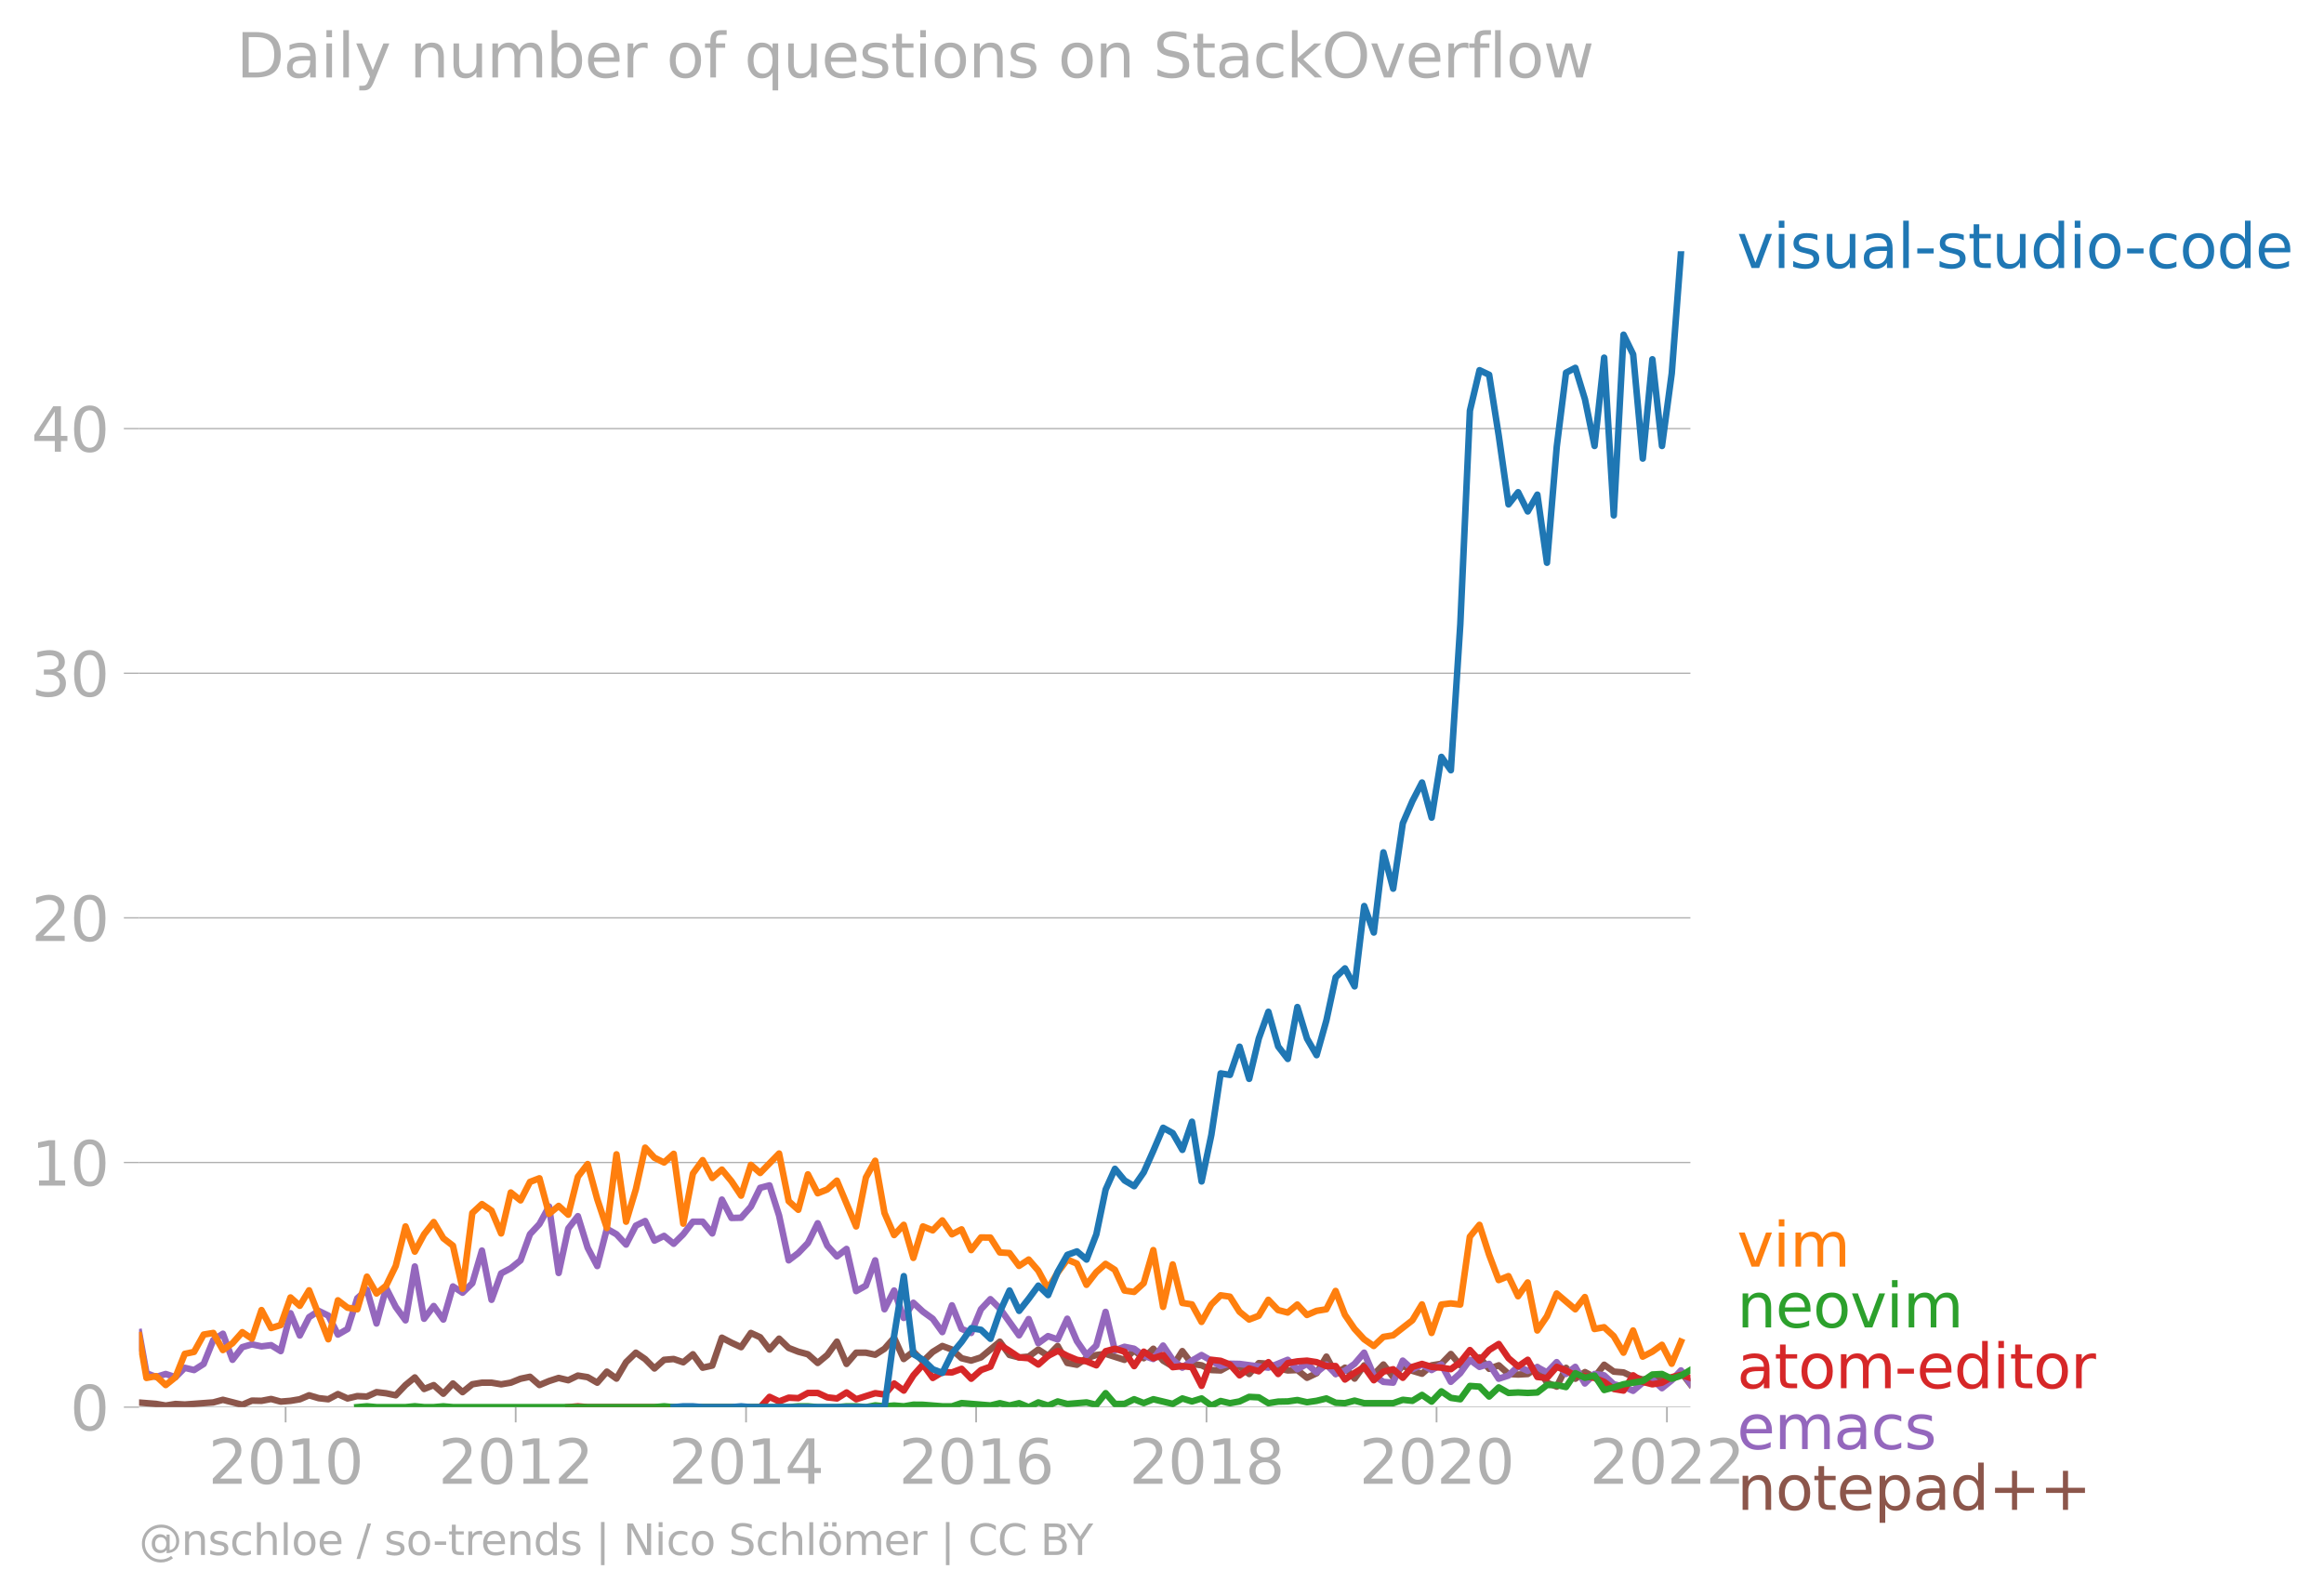 <svg xmlns:xlink="http://www.w3.org/1999/xlink" width="713.316" height="489.969" viewBox="0 0 534.987 367.477" xmlns="http://www.w3.org/2000/svg"><defs><style>*{stroke-linejoin:round;stroke-linecap:butt}</style></defs><g id="figure_1"><path d="M0 367.477h534.987V0H0v367.477z" style="fill:none" id="patch_1"/><g id="axes_1"><path d="M32.015 323.95h357.12V57.838H32.015V323.95z" style="fill:none" id="patch_2"/><g id="matplotlib.axis_1"><g id="xtick_1"><g id="line2d_1"><defs><path id="m41e671b147" d="M0 0v3.5" style="stroke:#b0b0b0;stroke-width:.4"/></defs><use xlink:href="#m41e671b147" x="65.75" y="323.95" style="fill:#b0b0b0;stroke:#b0b0b0;stroke-width:.4"/></g><g style="fill:#b0b0b0" transform="matrix(.14 0 0 -.14 47.935 341.588)" id="text_1"><defs><path id="DejaVuSans-32" d="M1228 531h2203V0H469v531q359 372 979 998 621 627 780 809 303 340 423 576 121 236 121 464 0 372-261 606-261 235-680 235-297 0-627-103-329-103-704-313v638q381 153 712 231 332 78 607 78 725 0 1156-363 431-362 431-968 0-288-108-546-107-257-392-607-78-91-497-524-418-433-1181-1211z" transform="scale(.016)"/><path id="DejaVuSans-30" d="M2034 4250q-487 0-733-480-245-479-245-1442 0-959 245-1439 246-480 733-480 491 0 736 480 246 480 246 1439 0 963-246 1442-245 480-736 480zm0 500q785 0 1199-621 414-620 414-1801 0-1178-414-1799Q2819-91 2034-91q-784 0-1198 620-414 621-414 1799 0 1181 414 1801 414 621 1198 621z" transform="scale(.016)"/><path id="DejaVuSans-31" d="M794 531h1031v3560L703 3866v575l1116 225h631V531h1031V0H794v531z" transform="scale(.016)"/></defs><use xlink:href="#DejaVuSans-32"/><use xlink:href="#DejaVuSans-30" x="63.623"/><use xlink:href="#DejaVuSans-31" x="127.246"/><use xlink:href="#DejaVuSans-30" x="190.869"/></g></g><g id="xtick_2"><use xlink:href="#m41e671b147" x="118.71" y="323.95" style="fill:#b0b0b0;stroke:#b0b0b0;stroke-width:.4" id="line2d_2"/><g style="fill:#b0b0b0" transform="matrix(.14 0 0 -.14 100.895 341.588)" id="text_2"><use xlink:href="#DejaVuSans-32"/><use xlink:href="#DejaVuSans-30" x="63.623"/><use xlink:href="#DejaVuSans-31" x="127.246"/><use xlink:href="#DejaVuSans-32" x="190.869"/></g></g><g id="xtick_3"><use xlink:href="#m41e671b147" x="171.743" y="323.95" style="fill:#b0b0b0;stroke:#b0b0b0;stroke-width:.4" id="line2d_3"/><g style="fill:#b0b0b0" transform="matrix(.14 0 0 -.14 153.928 341.588)" id="text_3"><defs><path id="DejaVuSans-34" d="M2419 4116 825 1625h1594v2491zm-166 550h794V1625h666v-525h-666V0h-628v1100H313v609l1940 2957z" transform="scale(.016)"/></defs><use xlink:href="#DejaVuSans-32"/><use xlink:href="#DejaVuSans-30" x="63.623"/><use xlink:href="#DejaVuSans-31" x="127.246"/><use xlink:href="#DejaVuSans-34" x="190.869"/></g></g><g id="xtick_4"><use xlink:href="#m41e671b147" x="224.704" y="323.95" style="fill:#b0b0b0;stroke:#b0b0b0;stroke-width:.4" id="line2d_4"/><g style="fill:#b0b0b0" transform="matrix(.14 0 0 -.14 206.889 341.588)" id="text_4"><defs><path id="DejaVuSans-36" d="M2113 2584q-425 0-674-291-248-290-248-796 0-503 248-796 249-292 674-292t673 292q248 293 248 796 0 506-248 796-248 291-673 291zm1253 1979v-575q-238 112-480 171-242 60-480 60-625 0-955-422-329-422-376-1275 184 272 462 417 279 145 613 145 703 0 1111-427 408-426 408-1160 0-719-425-1154Q2819-91 2113-91q-810 0-1238 620-428 621-428 1799 0 1106 525 1764t1409 658q238 0 480-47t505-140z" transform="scale(.016)"/></defs><use xlink:href="#DejaVuSans-32"/><use xlink:href="#DejaVuSans-30" x="63.623"/><use xlink:href="#DejaVuSans-31" x="127.246"/><use xlink:href="#DejaVuSans-36" x="190.869"/></g></g><g id="xtick_5"><use xlink:href="#m41e671b147" x="277.737" y="323.95" style="fill:#b0b0b0;stroke:#b0b0b0;stroke-width:.4" id="line2d_5"/><g style="fill:#b0b0b0" transform="matrix(.14 0 0 -.14 259.922 341.588)" id="text_5"><defs><path id="DejaVuSans-38" d="M2034 2216q-450 0-708-241-257-241-257-662 0-422 257-663 258-241 708-241t709 242q260 243 260 662 0 421-258 662-257 241-711 241zm-631 268q-406 100-633 378-226 279-226 679 0 559 398 884 399 325 1092 325 697 0 1094-325t397-884q0-400-227-679-226-278-629-378 456-106 710-416 255-309 255-755 0-679-414-1042Q2806-91 2034-91q-771 0-1186 362-414 363-414 1042 0 446 256 755 257 310 713 416zm-231 997q0-362 226-565 227-203 636-203 407 0 636 203 230 203 230 565 0 363-230 566-229 203-636 203-409 0-636-203-226-203-226-566z" transform="scale(.016)"/></defs><use xlink:href="#DejaVuSans-32"/><use xlink:href="#DejaVuSans-30" x="63.623"/><use xlink:href="#DejaVuSans-31" x="127.246"/><use xlink:href="#DejaVuSans-38" x="190.869"/></g></g><g id="xtick_6"><use xlink:href="#m41e671b147" x="330.697" y="323.95" style="fill:#b0b0b0;stroke:#b0b0b0;stroke-width:.4" id="line2d_6"/><g style="fill:#b0b0b0" transform="matrix(.14 0 0 -.14 312.882 341.588)" id="text_6"><use xlink:href="#DejaVuSans-32"/><use xlink:href="#DejaVuSans-30" x="63.623"/><use xlink:href="#DejaVuSans-32" x="127.246"/><use xlink:href="#DejaVuSans-30" x="190.869"/></g></g><g id="xtick_7"><use xlink:href="#m41e671b147" x="383.73" y="323.95" style="fill:#b0b0b0;stroke:#b0b0b0;stroke-width:.4" id="line2d_7"/><g style="fill:#b0b0b0" transform="matrix(.14 0 0 -.14 365.915 341.588)" id="text_7"><use xlink:href="#DejaVuSans-32"/><use xlink:href="#DejaVuSans-30" x="63.623"/><use xlink:href="#DejaVuSans-32" x="127.246"/><use xlink:href="#DejaVuSans-32" x="190.869"/></g></g></g><g id="matplotlib.axis_2"><g id="ytick_1"><path d="M32.015 323.95h357.12" clip-path="url(#pb68c5707bf)" style="fill:none;stroke:#b0b0b0;stroke-width:.3;stroke-linecap:square" id="line2d_8"/><g id="line2d_9"><defs><path id="m78b00cd686" d="M0 0h-3.5" style="stroke:#b0b0b0;stroke-width:.3"/></defs><use xlink:href="#m78b00cd686" x="32.015" y="323.95" style="fill:#b0b0b0;stroke:#b0b0b0;stroke-width:.3"/></g><use xlink:href="#DejaVuSans-30" style="fill:#b0b0b0" transform="matrix(.14 0 0 -.14 16.108 329.269)" id="text_8"/></g><g id="ytick_2"><path d="M32.015 267.63h357.12" clip-path="url(#pb68c5707bf)" style="fill:none;stroke:#b0b0b0;stroke-width:.3;stroke-linecap:square" id="line2d_10"/><use xlink:href="#m78b00cd686" x="32.015" y="267.63" style="fill:#b0b0b0;stroke:#b0b0b0;stroke-width:.3" id="line2d_11"/><g style="fill:#b0b0b0" transform="matrix(.14 0 0 -.14 7.2 272.949)" id="text_9"><use xlink:href="#DejaVuSans-31"/><use xlink:href="#DejaVuSans-30" x="63.623"/></g></g><g id="ytick_3"><path d="M32.015 211.31h357.12" clip-path="url(#pb68c5707bf)" style="fill:none;stroke:#b0b0b0;stroke-width:.3;stroke-linecap:square" id="line2d_12"/><use xlink:href="#m78b00cd686" x="32.015" y="211.31" style="fill:#b0b0b0;stroke:#b0b0b0;stroke-width:.3" id="line2d_13"/><g style="fill:#b0b0b0" transform="matrix(.14 0 0 -.14 7.2 216.629)" id="text_10"><use xlink:href="#DejaVuSans-32"/><use xlink:href="#DejaVuSans-30" x="63.623"/></g></g><g id="ytick_4"><path d="M32.015 154.99h357.12" clip-path="url(#pb68c5707bf)" style="fill:none;stroke:#b0b0b0;stroke-width:.3;stroke-linecap:square" id="line2d_14"/><use xlink:href="#m78b00cd686" x="32.015" y="154.99" style="fill:#b0b0b0;stroke:#b0b0b0;stroke-width:.3" id="line2d_15"/><g style="fill:#b0b0b0" transform="matrix(.14 0 0 -.14 7.2 160.309)" id="text_11"><defs><path id="DejaVuSans-33" d="M2597 2516q453-97 707-404 255-306 255-756 0-690-475-1069Q2609-91 1734-91q-293 0-604 58T488 141v609q262-153 574-231 313-78 654-78 593 0 904 234t311 681q0 413-289 645-289 233-804 233h-544v519h569q465 0 712 186t247 536q0 359-255 551-254 193-729 193-260 0-557-57-297-56-653-174v562q360 100 674 150t592 50q719 0 1137-327 419-326 419-882 0-388-222-655t-631-370z" transform="scale(.016)"/></defs><use xlink:href="#DejaVuSans-33"/><use xlink:href="#DejaVuSans-30" x="63.623"/></g></g><g id="ytick_5"><path d="M32.015 98.67h357.12" clip-path="url(#pb68c5707bf)" style="fill:none;stroke:#b0b0b0;stroke-width:.3;stroke-linecap:square" id="line2d_16"/><use xlink:href="#m78b00cd686" x="32.015" y="98.67" style="fill:#b0b0b0;stroke:#b0b0b0;stroke-width:.3" id="line2d_17"/><g style="fill:#b0b0b0" transform="matrix(.14 0 0 -.14 7.2 103.989)" id="text_12"><use xlink:href="#DejaVuSans-34"/><use xlink:href="#DejaVuSans-30" x="63.623"/></g></g></g><path d="m32.015 322.894 3.918.305 2.212.387 2.25-.363 2.14.123 6.565-.486 2.213-.6 4.462 1.145 2.212-.957 2.213.048 2.213-.424 2.213.606 2.249-.182 2.14-.356 2.14-.915 2.213.66 2.212.248 2.213-1.187 2.213 1.005 2.249-.545 2.213.103 2.212-1.011 2.213.26 2.213.467 2.249-2.362 2.14-1.752 2.14 2.66 2.213-.89 2.213 1.98 2.212-2.355 2.213 1.992 2.249-1.817 2.213-.363h2.212l2.213.375 2.213-.375 2.249-.909 2.176-.45 2.177 1.904 2.213-.92 2.212-.715 2.213.527 2.213-1.072 2.249.363 2.213 1.272 2.212-2.544 2.213 1.605 2.213-3.785 2.249-2.18 2.14 1.473 2.14 2.16 2.213-1.986 2.213-.194 2.212.757 2.213-1.847 2.249 3.089 2.213-.49 2.212-6.414 2.213 1.157 2.213 1.023 2.249-3.27 2.14.986 2.14 2.83 2.213-2.508 2.213 2.144 2.212.86 2.213.593 2.25 1.999 2.212-1.841 2.213-3.064 2.212 5.129 2.213-2.586h2.25l2.14.467 2.14-1.375 2.212-2.514 2.213 4.875 2.213-1.683 2.212 2.229 2.25-2.18 2.212-1.363 2.213.817 2.213 1.999 2.212.545 2.25-.727 4.352-3.633 2.213 3.064 2.213.57 2.212-.195 2.213-1.623 2.25 1.454 2.212-2.271 2.213 3.906 2.212.412 2.213-1.502 2.25-.727 2.14-.279 4.352 1.381 2.213-2.192 2.213 1.817 2.212-2.18 2.25 2.725 2.212 1.332 2.213-3.512L274.4 314l2.212.32 2.25 1.091 2.14.09 2.14-1.18 2.212.242 2.213 1.756 2.213-2.507 2.213.146 2.249 1.09 2.212.454 2.213-.091 2.213 1.78 2.212-1.053 2.25-3.816 2.14 3.984 2.14-1.44 2.213 2.513 2.212-3.058 2.213 2.12 2.213-2.302 2.249 2.907 2.212-2.67 2.213 1.217 2.213.66 2.213-1.932 2.249-.363 2.176-2.243 2.177 2.606 4.425-1.817 2.213 2.622 2.213-.805 2.249 1.998 2.212.121 2.213-.12 2.213-1.57 2.212 3.568 2.25.908 2.14-4.328 2.14 2.511 2.213-1.532 2.212 1.17 2.213-2.86 2.213 1.587 2.249.182 2.212 1.048 2.213.587 2.213-.4 2.213.4h2.249l2.14-1.687 2.14 2.777h0" clip-path="url(#pb68c5707bf)" style="fill:none;stroke:#8c564b;stroke-width:1.5;stroke-linecap:square" id="line2d_18"/><path d="m32.015 306.702 1.705 9.436 2.213.866 2.212-.685 2.25.727 2.14-2.148 2.14.513L46.887 314l2.213-5.493 2.213-1.453 2.213 5.995 2.249-2.907 2.212-.648 2.213.467 2.213-.279 2.213 1.369 2.249-8.72 2.14 5.125 2.14-4.217 2.213-1.442 2.212 1.078 2.213 4.367 2.213-1.278 2.249-7.086 2.213-1.962 2.212 7.776 2.213-8.151 2.213 4.336 2.249 3.088 2.14-12.4 2.14 12.037 2.213-2.931 2.213 3.113 2.212-7.619 2.213 1.442 2.249-2.18 2.213-7.522 2.212 11.337 2.213-6.08 2.213-1.187 2.249-1.817 2.176-6.02 2.177-2.337 2.213-4.034 2.212 15.298 2.213-10.229 2.213-2.852 2.249 7.267 2.213 4.22 2.212-8.58 2.213 1.26 2.213 2.373 2.249-4.36 2.14-1.058 2.14 4.51 2.213-1.09 2.213 1.817 2.212-2.193 2.213-2.894h2.249l2.213 2.707 2.212-7.794 2.213 4.227 2.213-.049 2.249-2.543 2.14-4.341 2.14-.565 2.213 6.934 2.213 10.326 2.212-1.69 2.213-2.307 2.25-4.542 2.212 5.16 2.213 2.47 2.212-1.72 2.213 9.714 2.25-1.272 2.14-5.813 2.14 11.264 2.212-4.318 2.213 6.316 2.213-3.5 2.212 2.047 2.25 1.635 2.212 3.076 2.213-6.165 2.213 5.414 2.212.945 2.25-5.45 2.176-2.33 2.176 2.148 4.426 6.177 2.212-3.742 2.213 5.559 2.25-1.635 2.212.769 2.213-4.766 2.212 5.141 2.213 3.216 2.25-2.18 2.14-7.754 2.14 8.844 2.212-.811 2.213.448 2.213 1.617 2.212.744 2.25-3.088 2.212 3.282 2.213 1.805 2.213-1.617 2.212-1.29 4.39 2.537 2.14-.538 2.212.042 6.639.866 4.461-1.805 2.213 2.168 2.213-1.23 2.212 1.957 2.25-1.817 2.14 2.167 2.14-.713 2.213-1.593 2.212-2.586 2.213 5.214 2.213 1.508 2.249.182 2.212-5.069 2.213 1.98 2.213-1.041 2.213 1.223 2.249-1.272 2.176 3.985 2.177-1.986 2.212-3.077 2.213 1.623 2.213-.684 2.213 3.41 2.249-.727 2.212-2.12 2.213 1.03 2.213-.842 2.212 1.205 2.25-2.362 2.14 2.712 2.14-1.622 2.213 3.822 2.212-2.187 2.213.31 2.213 2.052 2.249.545 2.212.97 2.213-1.878 2.213-.751 2.213 2.023 2.249-1.817 2.14-2.271 2.14 2.997h0" clip-path="url(#pb68c5707bf)" style="fill:none;stroke:#9467bd;stroke-width:1.5;stroke-linecap:square" id="line2d_19"/><path d="m130.826 323.95 2.213-.182 2.249.182H175.008l2.14-2.362 2.213 1.048 2.213-.866 2.212.115L186 320.68h2.25l2.212 1.017 2.213.254 2.212-1.38 2.213 1.562 2.25-.727 2.14-.674 2.14.311 2.212-2.537 2.213 1.629 2.213-3.507 2.212-2.489 2.25 3.089 2.212-1.35 2.213.078 2.213-.83 2.212 2.283 2.25-1.998 2.176-.783 2.176-5.03 2.213 1.398 2.213 1.508 2.212.182 2.213 1.453 2.25-1.998 2.212-1.145 2.213 1.145 2.212.92 2.213.352 2.25.908 2.14-3.244 2.14-.571 2.212.678 2.213 3.319 2.213-3.32 2.212 1.503 2.25-.727 2.212 2.792 2.213-.248 2.213.248 2.212 4.294 2.25-5.996 2.14.24 2.14.85 2.212 2.49 2.213-1.581 2.213.642 2.213-2.096 2.249 2.725 2.212-2.507 2.213-.4 2.213-.163 2.212.345 2.25.909 2.14-.007 2.14 3.095 2.213-1.526 2.212-1.38 2.213 3.07 2.213-1.98 2.249-.546 2.212 1.962 2.213-2.507 2.213-.684 2.213.684 2.249.182 2.176.345 2.177-1.617 2.212-2.786 2.213 2.423 2.213-2.423 2.213-1.392 2.249 3.27 2.212 1.877 2.213-1.514 2.213 3.955 2.212.224 2.25-2.544 2.14.818 2.14 1.18 2.213.134 2.212.412 2.213.902 2.213 1.641 2.249.364 2.212-3.507 2.213 1.508 2.213.557 2.213-.375 2.249-1.272 2.14-.538 2.14.72" clip-path="url(#pb68c5707bf)" style="fill:none;stroke:#d62728;stroke-width:1.5;stroke-linecap:square" id="line2d_20"/><g style="fill:#1f77b4" transform="matrix(.14 0 0 -.14 399.849 61.7)" id="text_13"><defs><path id="DejaVuSans-76" d="M191 3500h609L1894 563l1094 2937h609L2284 0h-781L191 3500z" transform="scale(.016)"/><path id="DejaVuSans-69" d="M603 3500h575V0H603v3500zm0 1363h575v-729H603v729z" transform="scale(.016)"/><path id="DejaVuSans-73" d="M2834 3397v-544q-243 125-506 187-262 63-544 63-428 0-642-131t-214-394q0-200 153-314t616-217l197-44q612-131 870-370t258-667q0-488-386-773Q2250-91 1575-91q-281 0-586 55T347 128v594q319-166 628-249 309-82 613-82 406 0 624 139 219 139 219 392 0 234-158 359-157 125-692 241l-200 47q-534 112-772 345-237 233-237 639 0 494 350 762 350 269 994 269 318 0 599-47 282-46 519-140z" transform="scale(.016)"/><path id="DejaVuSans-75" d="M544 1381v2119h575V1403q0-497 193-746 194-248 582-248 465 0 735 297 271 297 271 810v1984h575V0h-575v538q-209-319-486-474-276-155-642-155-603 0-916 375-312 375-312 1097zm1447 2203z" transform="scale(.016)"/><path id="DejaVuSans-61" d="M2194 1759q-697 0-966-159t-269-544q0-306 202-486 202-179 548-179 479 0 768 339t289 901v128h-572zm1147 238V0h-575v531q-197-318-491-470T1556-91q-537 0-855 302-317 302-317 808 0 590 395 890 396 300 1180 300h807v57q0 397-261 614t-733 217q-300 0-585-72-284-72-546-216v532q315 122 612 182 297 61 578 61 760 0 1135-394 375-393 375-1193z" transform="scale(.016)"/><path id="DejaVuSans-6c" d="M603 4863h575V0H603v4863z" transform="scale(.016)"/><path id="DejaVuSans-2d" d="M313 2009h1684v-512H313v512z" transform="scale(.016)"/><path id="DejaVuSans-74" d="M1172 4494v-994h1184v-447H1172V1153q0-428 117-550t477-122h590V0h-590q-666 0-919 248-253 249-253 905v1900H172v447h422v994h578z" transform="scale(.016)"/><path id="DejaVuSans-64" d="M2906 2969v1894h575V0h-575v525q-181-312-458-464-276-152-664-152-634 0-1033 506-398 507-398 1332t398 1331q399 506 1033 506 388 0 664-152 277-151 458-463zM947 1747q0-634 261-995t717-361q456 0 718 361 263 361 263 995t-263 995q-262 361-718 361t-717-361q-261-361-261-995z" transform="scale(.016)"/><path id="DejaVuSans-6f" d="M1959 3097q-462 0-731-361t-269-989q0-628 267-989 268-361 733-361 460 0 728 362 269 363 269 988 0 622-269 986-268 364-728 364zm0 487q750 0 1178-488 429-487 429-1349 0-859-429-1349Q2709-91 1959-91q-753 0-1180 489-426 490-426 1349 0 862 426 1349 427 488 1180 488z" transform="scale(.016)"/><path id="DejaVuSans-63" d="M3122 3366v-538q-244 135-489 202t-495 67q-560 0-870-355-309-354-309-995t309-996q310-354 870-354 250 0 495 67t489 202V134Q2881 22 2623-34q-257-57-548-57-791 0-1257 497-465 497-465 1341 0 856 470 1346 471 491 1290 491 265 0 518-55 253-54 491-163z" transform="scale(.016)"/><path id="DejaVuSans-65" d="M3597 1894v-281H953q38-594 358-905t892-311q331 0 642 81t618 244V178Q3153 47 2828-22t-659-69q-838 0-1327 487-489 488-489 1320 0 859 464 1363 464 505 1252 505 706 0 1117-455 411-454 411-1235zm-575 169q-6 471-264 752-258 282-683 282-481 0-770-272t-333-766l2050 4z" transform="scale(.016)"/></defs><use xlink:href="#DejaVuSans-76"/><use xlink:href="#DejaVuSans-69" x="59.18"/><use xlink:href="#DejaVuSans-73" x="86.963"/><use xlink:href="#DejaVuSans-75" x="139.063"/><use xlink:href="#DejaVuSans-61" x="202.441"/><use xlink:href="#DejaVuSans-6c" x="263.721"/><use xlink:href="#DejaVuSans-2d" x="291.504"/><use xlink:href="#DejaVuSans-73" x="327.588"/><use xlink:href="#DejaVuSans-74" x="379.688"/><use xlink:href="#DejaVuSans-75" x="418.896"/><use xlink:href="#DejaVuSans-64" x="482.275"/><use xlink:href="#DejaVuSans-69" x="545.752"/><use xlink:href="#DejaVuSans-6f" x="573.535"/><use xlink:href="#DejaVuSans-2d" x="636.592"/><use xlink:href="#DejaVuSans-63" x="672.676"/><use xlink:href="#DejaVuSans-6f" x="727.656"/><use xlink:href="#DejaVuSans-64" x="788.838"/><use xlink:href="#DejaVuSans-65" x="852.314"/></g><g style="fill:#ff7f0e" transform="matrix(.14 0 0 -.14 399.849 291.6)" id="text_14"><defs><path id="DejaVuSans-6d" d="M3328 2828q216 388 516 572t706 184q547 0 844-383 297-382 297-1088V0h-578v2094q0 503-179 746-178 244-543 244-447 0-707-297-259-296-259-809V0h-578v2094q0 506-178 748t-550 242q-441 0-701-298-259-298-259-808V0H581v3500h578v-544q197 322 472 475t653 153q382 0 649-194 267-193 395-562z" transform="scale(.016)"/></defs><use xlink:href="#DejaVuSans-76"/><use xlink:href="#DejaVuSans-69" x="59.18"/><use xlink:href="#DejaVuSans-6d" x="86.963"/></g><g style="fill:#2ca02c" transform="matrix(.14 0 0 -.14 399.849 305.6)" id="text_15"><defs><path id="DejaVuSans-6e" d="M3513 2113V0h-575v2094q0 497-194 743-194 247-581 247-466 0-735-297-269-296-269-809V0H581v3500h578v-544q207 316 486 472 280 156 646 156 603 0 912-373 310-373 310-1098z" transform="scale(.016)"/></defs><use xlink:href="#DejaVuSans-6e"/><use xlink:href="#DejaVuSans-65" x="63.379"/><use xlink:href="#DejaVuSans-6f" x="124.902"/><use xlink:href="#DejaVuSans-76" x="186.084"/><use xlink:href="#DejaVuSans-69" x="245.264"/><use xlink:href="#DejaVuSans-6d" x="273.047"/></g><g style="fill:#d62728" transform="matrix(.14 0 0 -.14 399.849 319.6)" id="text_16"><defs><path id="DejaVuSans-72" d="M2631 2963q-97 56-211 82-114 27-251 27-488 0-749-317t-261-911V0H581v3500h578v-544q182 319 472 473 291 155 707 155 59 0 131-8 72-7 159-23l3-590z" transform="scale(.016)"/></defs><use xlink:href="#DejaVuSans-61"/><use xlink:href="#DejaVuSans-74" x="61.279"/><use xlink:href="#DejaVuSans-6f" x="100.488"/><use xlink:href="#DejaVuSans-6d" x="161.67"/><use xlink:href="#DejaVuSans-2d" x="259.082"/><use xlink:href="#DejaVuSans-65" x="295.166"/><use xlink:href="#DejaVuSans-64" x="356.689"/><use xlink:href="#DejaVuSans-69" x="420.166"/><use xlink:href="#DejaVuSans-74" x="447.949"/><use xlink:href="#DejaVuSans-6f" x="487.158"/><use xlink:href="#DejaVuSans-72" x="548.34"/></g><g style="fill:#9467bd" transform="matrix(.14 0 0 -.14 399.849 333.6)" id="text_17"><use xlink:href="#DejaVuSans-65"/><use xlink:href="#DejaVuSans-6d" x="61.523"/><use xlink:href="#DejaVuSans-61" x="158.936"/><use xlink:href="#DejaVuSans-63" x="220.215"/><use xlink:href="#DejaVuSans-73" x="275.195"/></g><g style="fill:#8c564b" transform="matrix(.14 0 0 -.14 399.849 347.6)" id="text_18"><defs><path id="DejaVuSans-70" d="M1159 525v-1856H581v4831h578v-531q182 312 458 463 277 152 661 152 638 0 1036-506 399-506 399-1331T3314 415Q2916-91 2278-91q-384 0-661 152-276 152-458 464zm1957 1222q0 634-261 995t-717 361q-457 0-718-361t-261-995q0-634 261-995t718-361q456 0 717 361t261 995z" transform="scale(.016)"/><path id="DejaVuSans-2b" d="M2944 4013V2272h1740v-531H2944V0h-525v1741H678v531h1741v1741h525z" transform="scale(.016)"/></defs><use xlink:href="#DejaVuSans-6e"/><use xlink:href="#DejaVuSans-6f" x="63.379"/><use xlink:href="#DejaVuSans-74" x="124.561"/><use xlink:href="#DejaVuSans-65" x="163.77"/><use xlink:href="#DejaVuSans-70" x="225.293"/><use xlink:href="#DejaVuSans-61" x="288.77"/><use xlink:href="#DejaVuSans-64" x="350.049"/><use xlink:href="#DejaVuSans-2b" x="413.525"/><use xlink:href="#DejaVuSans-2b" x="497.314"/></g><g style="fill:#b0b0b0" transform="matrix(.097 0 0 -.097 32.015 357.986)" id="text_19"><defs><path id="DejaVuSans-40" d="M2381 1678q0-447 222-702 222-254 610-254 384 0 604 256 221 256 221 700 0 438-225 695-225 258-607 258-378 0-602-256-223-256-223-697zm1703-934q-187-241-429-355t-564-114q-538 0-874 389t-336 1014q0 625 337 1015 338 391 873 391 322 0 565-117 244-117 428-354v409h447V722q457 69 714 417 258 349 258 902 0 334-99 628-98 294-298 544-325 409-792 626t-1017 217q-384 0-738-102-353-101-653-301-490-319-767-836-276-517-276-1120 0-497 179-932 180-434 521-765 328-325 759-495 431-171 922-171 403 0 792 136t714 389l281-347q-390-303-851-464t-936-161q-578 0-1091 205-512 205-912 595Q841 78 631 592q-209 514-209 1105 0 569 212 1084 213 516 607 907 403 396 931 607t1119 211q662 0 1229-272 568-271 952-771 234-307 357-666 124-359 124-744 0-822-497-1297T4084 263v481z" transform="scale(.016)"/><path id="DejaVuSans-68" d="M3513 2113V0h-575v2094q0 497-194 743-194 247-581 247-466 0-735-297-269-296-269-809V0H581v4863h578V2956q207 316 486 472 280 156 646 156 603 0 912-373 310-373 310-1098z" transform="scale(.016)"/><path id="DejaVuSans-2f" d="M1625 4666h531L531-594H0l1625 5260z" transform="scale(.016)"/><path id="DejaVuSans-7c" d="M1344 4891v-6400H813v6400h531z" transform="scale(.016)"/><path id="DejaVuSans-4e" d="M628 4666h850L3547 763v3903h612V0h-850L1241 3903V0H628v4666z" transform="scale(.016)"/><path id="DejaVuSans-53" d="M3425 4513v-616q-359 172-678 256-319 85-616 85-515 0-795-200t-280-569q0-310 186-468 186-157 705-254l381-78q706-135 1042-474t336-907q0-679-455-1029Q2797-91 1919-91q-331 0-705 75-373 75-773 222v650q384-215 753-325 369-109 725-109 540 0 834 212 294 213 294 607 0 343-211 537t-692 291l-385 75q-706 140-1022 440-315 300-315 835 0 619 436 975t1201 356q329 0 669-60 341-59 697-177z" transform="scale(.016)"/><path id="DejaVuSans-f6" d="M1959 3097q-462 0-731-361t-269-989q0-628 267-989 268-361 733-361 460 0 728 362 269 363 269 988 0 622-269 986-268 364-728 364zm0 487q750 0 1178-488 429-487 429-1349 0-859-429-1349Q2709-91 1959-91q-753 0-1180 489-426 490-426 1349 0 862 426 1349 427 488 1180 488zm295 1266h634v-631h-634v631zm-1222 0h634v-631h-634v631z" transform="scale(.016)"/><path id="DejaVuSans-43" d="M4122 4306v-665q-319 297-680 443-361 147-767 147-800 0-1225-489t-425-1414q0-922 425-1411t1225-489q406 0 767 147t680 444V359q-331-225-702-338-370-112-782-112-1060 0-1670 648-609 649-609 1771 0 1125 609 1773 610 649 1670 649 418 0 788-111 371-111 696-333z" transform="scale(.016)"/><path id="DejaVuSans-42" d="M1259 2228V519h1013q509 0 754 211 246 211 246 645 0 438-246 645-245 208-754 208H1259zm0 1919V2741h935q462 0 688 173 227 174 227 530 0 353-227 528-226 175-688 175h-935zm-631 519h1613q722 0 1112-300 391-300 391-853 0-429-200-682t-588-315q466-100 724-418 258-317 258-792 0-625-425-966Q3088 0 2303 0H628v4666z" transform="scale(.016)"/><path id="DejaVuSans-59" d="M-13 4666h679l1293-1919 1285 1919h678L2272 2222V0h-634v2222L-13 4666z" transform="scale(.016)"/></defs><use xlink:href="#DejaVuSans-40"/><use xlink:href="#DejaVuSans-6e" x="100"/><use xlink:href="#DejaVuSans-73" x="163.379"/><use xlink:href="#DejaVuSans-63" x="215.479"/><use xlink:href="#DejaVuSans-68" x="270.459"/><use xlink:href="#DejaVuSans-6c" x="333.838"/><use xlink:href="#DejaVuSans-6f" x="361.621"/><use xlink:href="#DejaVuSans-65" x="422.803"/><use xlink:href="#DejaVuSans-20" x="484.326"/><use xlink:href="#DejaVuSans-2f" x="516.113"/><use xlink:href="#DejaVuSans-20" x="549.805"/><use xlink:href="#DejaVuSans-73" x="581.592"/><use xlink:href="#DejaVuSans-6f" x="633.691"/><use xlink:href="#DejaVuSans-2d" x="696.748"/><use xlink:href="#DejaVuSans-74" x="732.832"/><use xlink:href="#DejaVuSans-72" x="772.041"/><use xlink:href="#DejaVuSans-65" x="810.904"/><use xlink:href="#DejaVuSans-6e" x="872.428"/><use xlink:href="#DejaVuSans-64" x="935.807"/><use xlink:href="#DejaVuSans-73" x="999.283"/><use xlink:href="#DejaVuSans-20" x="1051.383"/><use xlink:href="#DejaVuSans-7c" x="1083.17"/><use xlink:href="#DejaVuSans-20" x="1116.861"/><use xlink:href="#DejaVuSans-4e" x="1148.648"/><use xlink:href="#DejaVuSans-69" x="1223.453"/><use xlink:href="#DejaVuSans-63" x="1251.236"/><use xlink:href="#DejaVuSans-6f" x="1306.217"/><use xlink:href="#DejaVuSans-20" x="1367.398"/><use xlink:href="#DejaVuSans-53" x="1399.186"/><use xlink:href="#DejaVuSans-63" x="1462.662"/><use xlink:href="#DejaVuSans-68" x="1517.643"/><use xlink:href="#DejaVuSans-6c" x="1581.021"/><use xlink:href="#DejaVuSans-f6" x="1608.805"/><use xlink:href="#DejaVuSans-6d" x="1669.986"/><use xlink:href="#DejaVuSans-65" x="1767.398"/><use xlink:href="#DejaVuSans-72" x="1828.922"/><use xlink:href="#DejaVuSans-20" x="1870.035"/><use xlink:href="#DejaVuSans-7c" x="1901.822"/><use xlink:href="#DejaVuSans-20" x="1935.514"/><use xlink:href="#DejaVuSans-43" x="1967.301"/><use xlink:href="#DejaVuSans-43" x="2037.125"/><use xlink:href="#DejaVuSans-20" x="2106.949"/><use xlink:href="#DejaVuSans-42" x="2138.736"/><use xlink:href="#DejaVuSans-59" x="2201.84"/></g><g style="fill:#b0b0b0" transform="matrix(.14 0 0 -.14 54.43 17.838)" id="text_20"><defs><path id="DejaVuSans-44" d="M1259 4147V519h763q966 0 1414 437 448 438 448 1382 0 937-448 1373t-1414 436h-763zm-631 519h1297q1356 0 1990-564 635-564 635-1764 0-1207-638-1773Q3275 0 1925 0H628v4666z" transform="scale(.016)"/><path id="DejaVuSans-79" d="M2059-325q-243-625-475-815-231-191-618-191H506v481h338q237 0 368 113 132 112 291 531l103 262L191 3500h609L1894 763l1094 2737h609L2059-325z" transform="scale(.016)"/><path id="DejaVuSans-62" d="M3116 1747q0 634-261 995t-717 361q-457 0-718-361t-261-995q0-634 261-995t718-361q456 0 717 361t261 995zM1159 2969q182 312 458 463 277 152 661 152 638 0 1036-506 399-506 399-1331T3314 415Q2916-91 2278-91q-384 0-661 152-276 152-458 464V0H581v4863h578V2969z" transform="scale(.016)"/><path id="DejaVuSans-66" d="M2375 4863v-479h-550q-309 0-430-125-120-125-120-450v-309h947v-447h-947V0H697v3053H147v447h550v244q0 584 272 851 272 268 862 268h544z" transform="scale(.016)"/><path id="DejaVuSans-71" d="M947 1747q0-634 261-995t717-361q456 0 718 361 263 361 263 995t-263 995q-262 361-718 361t-717-361q-261-361-261-995zM2906 525q-181-312-458-464-276-152-664-152-634 0-1033 506-398 507-398 1332t398 1331q399 506 1033 506 388 0 664-152 277-151 458-463v531h575v-4831h-575V525z" transform="scale(.016)"/><path id="DejaVuSans-6b" d="M581 4863h578V1991l1716 1509h734L1753 1863 3688 0h-750L1159 1709V0H581v4863z" transform="scale(.016)"/><path id="DejaVuSans-4f" d="M2522 4238q-688 0-1093-513-404-512-404-1397 0-881 404-1394 405-512 1093-512 687 0 1089 512 402 513 402 1394 0 885-402 1397-402 513-1089 513zm0 512q981 0 1568-658 588-658 588-1764 0-1103-588-1761Q3503-91 2522-91q-984 0-1574 656-589 657-589 1763t589 1764q590 658 1574 658z" transform="scale(.016)"/><path id="DejaVuSans-77" d="M269 3500h575l719-2731 715 2731h678l719-2731 716 2731h575L4050 0h-678l-753 2869L1863 0h-679L269 3500z" transform="scale(.016)"/></defs><use xlink:href="#DejaVuSans-44"/><use xlink:href="#DejaVuSans-61" x="77.002"/><use xlink:href="#DejaVuSans-69" x="138.281"/><use xlink:href="#DejaVuSans-6c" x="166.064"/><use xlink:href="#DejaVuSans-79" x="193.848"/><use xlink:href="#DejaVuSans-20" x="253.027"/><use xlink:href="#DejaVuSans-6e" x="284.814"/><use xlink:href="#DejaVuSans-75" x="348.193"/><use xlink:href="#DejaVuSans-6d" x="411.572"/><use xlink:href="#DejaVuSans-62" x="508.984"/><use xlink:href="#DejaVuSans-65" x="572.461"/><use xlink:href="#DejaVuSans-72" x="633.984"/><use xlink:href="#DejaVuSans-20" x="675.098"/><use xlink:href="#DejaVuSans-6f" x="706.885"/><use xlink:href="#DejaVuSans-66" x="768.066"/><use xlink:href="#DejaVuSans-20" x="803.271"/><use xlink:href="#DejaVuSans-71" x="835.059"/><use xlink:href="#DejaVuSans-75" x="898.535"/><use xlink:href="#DejaVuSans-65" x="961.914"/><use xlink:href="#DejaVuSans-73" x="1023.438"/><use xlink:href="#DejaVuSans-74" x="1075.537"/><use xlink:href="#DejaVuSans-69" x="1114.746"/><use xlink:href="#DejaVuSans-6f" x="1142.529"/><use xlink:href="#DejaVuSans-6e" x="1203.711"/><use xlink:href="#DejaVuSans-73" x="1267.09"/><use xlink:href="#DejaVuSans-20" x="1319.189"/><use xlink:href="#DejaVuSans-6f" x="1350.977"/><use xlink:href="#DejaVuSans-6e" x="1412.158"/><use xlink:href="#DejaVuSans-20" x="1475.537"/><use xlink:href="#DejaVuSans-53" x="1507.324"/><use xlink:href="#DejaVuSans-74" x="1570.801"/><use xlink:href="#DejaVuSans-61" x="1610.01"/><use xlink:href="#DejaVuSans-63" x="1671.289"/><use xlink:href="#DejaVuSans-6b" x="1726.27"/><use xlink:href="#DejaVuSans-4f" x="1784.18"/><use xlink:href="#DejaVuSans-76" x="1862.891"/><use xlink:href="#DejaVuSans-65" x="1922.07"/><use xlink:href="#DejaVuSans-72" x="1983.594"/><use xlink:href="#DejaVuSans-66" x="2024.707"/><use xlink:href="#DejaVuSans-6c" x="2059.912"/><use xlink:href="#DejaVuSans-6f" x="2087.695"/><use xlink:href="#DejaVuSans-77" x="2148.877"/></g><path d="m82.255 323.95 2.213-.188 2.212.188h6.675l2.14-.201 2.14.2h2.213l2.213-.18 2.212.18h46.395l2.213-.187 2.213.188h26.48l2.212-.188 2.213.006 2.25.182h4.425l2.212-.188 2.213.006 2.25.182 2.14-.402 2.14.22 2.212-.194 2.213.194 2.213-.381 2.212.018 4.462.357 2.213.006 2.213-.757 6.638.55 2.176-.52 2.213.533 2.213-.533 2.212.909 2.213-1.09 2.25.726 2.212-.95 2.213.587 4.425-.363 2.25.545 2.14-2.673 2.14 2.491 2.212-.024 2.213-1.066 2.213.878 2.212-.878 4.462 1.066 2.213-1.248 2.213.685 2.212-.685 2.25 1.635 2.14-1.044 2.14.5 2.212-.406 2.213-1.048 2.213.109 2.213 1.344 2.249-.363 2.212-.042 2.213-.321 2.213.508 2.212-.327 2.25-.545 2.14.993 2.14.097 2.213-.593 2.212.593h6.675l2.212-.78 2.213.235 2.213-1.362 2.213 1.544 2.249-2.362 2.176 1.498 2.177.319 2.212-3.064 2.213.157 2.213 2.283 2.213-2.101 2.249 1.272 2.212-.11 2.213.11 2.213-.11 2.212-1.707h2.25l2.14.46 2.14-3.185 2.213 1.053 2.212-.508 2.213 3.324 2.213-.6 2.249-.726 4.425-.727 2.213-1.514 2.213-.12 2.249 1.09 2.14-.701 2.14-1.298h0" clip-path="url(#pb68c5707bf)" style="fill:none;stroke:#2ca02c;stroke-width:1.5;stroke-linecap:square" id="line2d_21"/><path d="m32.015 307.406 1.705 9.822 2.213-.412 2.212 2.047 2.25-1.817 2.14-5.366 2.14-.448 2.212-3.99 2.213-.37 2.213 3.936 2.213-1.574 2.249-2.544 2.212 1.49 2.213-6.577 2.213 4.137 2.213-.685 2.249-6.358 2.14 1.92 2.14-3.555 4.425 11.264 2.213-8.97 2.213 1.702 2.249.364 2.213-7.51 2.212 3.876 2.213-1.81 2.213-4.548 2.249-9.084 2.14 5.8 2.14-3.984 2.213-2.828 2.213 3.737 2.212 1.708 2.213 9.92 2.249-17.442 2.213-2.053 2.212 1.508 2.213 5.25 2.213-9.428 2.249 1.816 2.176-4.253 2.177-.834 2.213 8.194 2.212-1.835 2.213 2.023 2.213-8.745 2.249-2.907 2.213 8.085 2.212 6.631 2.213-16.957 2.213 15.504 2.249-7.45 2.14-9.596 2.14 2.33 2.213 1.09 2.213-1.999 2.212 16.079 2.213-11.537 2.249-3.088 2.213 4.112 2.212-1.932 2.213 2.683 2.213 3.312 2.249-7.085 2.14 1.869 4.353-4.48 2.213 10.968 2.212 1.986 2.213-8.163 2.25 4.36 2.212-.89 2.213-2.017 4.425 10.538 2.25-11.264 2.14-3.854 2.14 12.03 2.212 5.08 2.213-2.356 2.213 7.613 2.212-7.25 2.25.91 2.212-2.296 2.213 3.203 2.213-1.138 2.212 4.772 2.25-2.907 2.176.025 2.176 3.427 2.213.127 2.213 2.962 2.212-1.46 2.213 2.55 2.25 4.178 2.212-3.724 2.213-2.998 2.212.933 2.213 4.88 2.25-2.906 2.14-1.92 2.14 1.375 2.212 4.766 2.213.32 2.213-2.01 2.212-7.618 2.25 13.08 2.212-9.78 2.213 8.872 2.213.327 2.212 4.034 2.25-3.997 2.14-2.128 2.14.311 2.212 3.47 2.213 1.799 2.213-.86 2.213-3.682 2.249 2.361 2.212.57 2.213-1.841 2.213 2.404 2.212-.95 2.25-.364 2.14-4.224 2.14 5.496 2.213 3.233 2.212 2.399 2.213 1.544 2.213-2.09 2.249-.363 4.425-3.452 2.213-3.67 2.213 6.577 2.249-6.54 2.176-.27 2.177.27 2.212-15.618 2.213-2.732 2.213 6.862 2.213 5.856 2.249-.909 2.212 4.627 2.213-3.173 2.213 11.058 2.212-3.246 2.25-5.269 4.28 3.634 2.213-2.816 2.212 7.358 2.213-.412 2.213 2.047 2.249 3.815 2.212-5.111 2.213 6.02 2.213-1.14 2.213-1.586 2.249 4.36 2.14-5.093h0" clip-path="url(#pb68c5707bf)" style="fill:none;stroke:#ff7f0e;stroke-width:1.5;stroke-linecap:square" id="line2d_22"/><path d="m155.094 323.95 2.212-.188 2.213.006 2.249.182H168.406l2.213-.182 2.249.182H203.629l2.212-16.52 2.213-13.639 2.213 17.956 2.212 1.302 2.25 2.18 2.212.836 2.213-4.47 2.213-2.664 2.212-3.149 2.25.363 2.176 2.074 2.176-6.252 2.213-4.863 2.213 4.681 2.212-2.804 2.213-3.01 2.25 2.18 2.212-5.365 2.213-3.9 2.212-.793 2.213 1.883 2.25-5.814 2.14-10.297 2.14-4.782 2.212 2.677 2.213 1.32 2.213-3.197 2.212-4.978 2.25-5.269 2.212 1.235 2.213 3.852 2.213-6.48 2.212 13.747 2.25-10.719 2.14-14.158 2.14.35 2.212-6.491 2.213 7.4 2.213-9.278 2.213-6.165 2.249 7.994 2.212 2.865 2.213-11.949 2.213 7.255 2.212 3.828 2.25-7.994 2.14-9.94 2.14-2.05 2.213 4.141 2.212-18.494 2.213 6.104 2.213-18.458 2.249 8.357 2.212-15.055 2.213-5.111 2.213-4.276 2.213 8.09 2.249-13.988 2.176 3.076 2.177-33.598 2.212-49.186 2.213-9.314 2.213 1.053 2.213 14.026 2.249 15.806 2.212-2.798 2.213 4.433 2.213-3.87 2.212 15.679 2.25-26.707 2.14-17.051 2.14-1.116 2.213 7.23 2.212 10.756 2.213-20.33 2.213 36.317 2.249-41.604 2.212 4.536 2.213 23.988 2.213-22.862 2.213 19.955 2.249-16.715 2.14-28.114" clip-path="url(#pb68c5707bf)" style="fill:none;stroke:#1f77b4;stroke-width:1.5;stroke-linecap:square" id="line2d_23"/></g></g><defs><clipPath id="pb68c5707bf"><path d="M32.015 57.838h357.12V323.95H32.015z"/></clipPath></defs></svg>